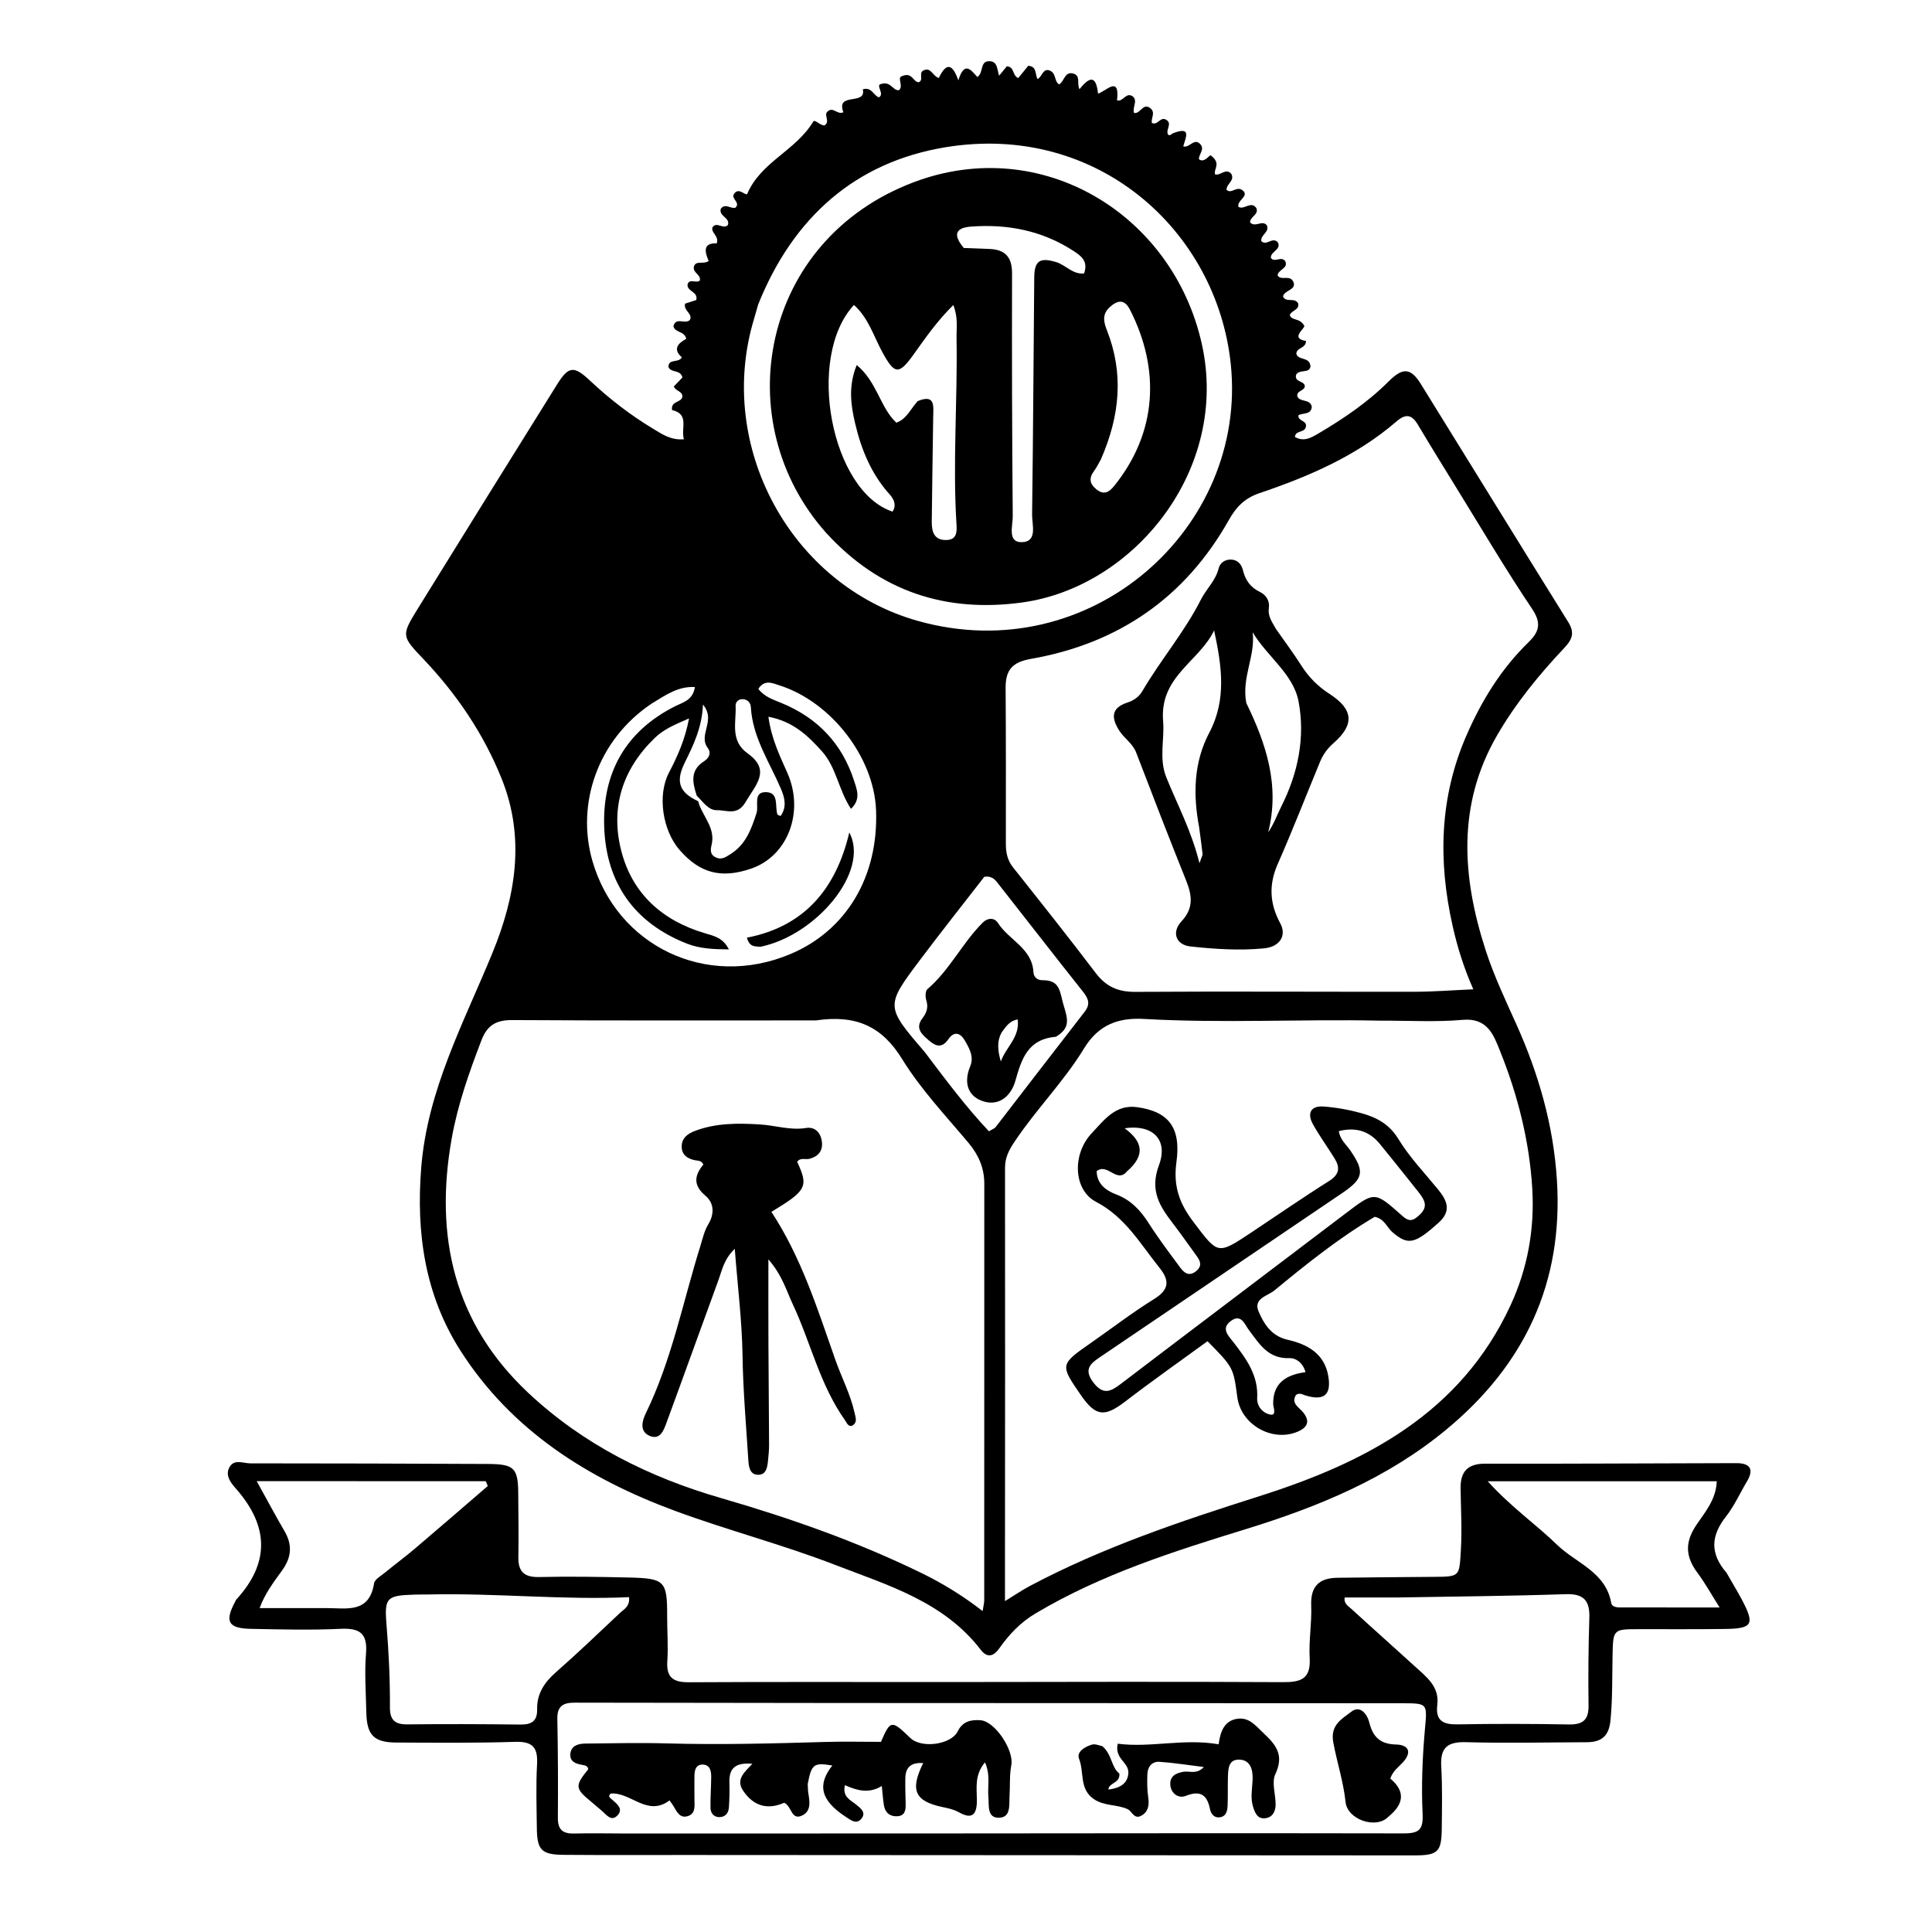 <svg version="1.1" id="Layer_1" xmlns="http://www.w3.org/2000/svg" xmlns:xlink="http://www.w3.org/1999/xlink" x="0px" y="0px"
	 width="100%" viewBox="0 0 496 496" enable-background="new 0 0 496 496" xml:space="preserve">
<path fill="#000000" opacity="1" stroke="none" 
	d="
M301.073,34.237 
	C306.054,32.306 304.394,35.287 303.774,37.56 
	C305.345,38.138 306.579,35.219 308.183,37.047 
	C309.326,38.35 307.791,39.517 307.792,40.854 
	C309.199,42.012 310.521,39.646 310.84,39.898 
	C313.658,42.023 311.487,43.397 311.937,44.752 
	C313.353,45.192 314.651,43.039 316.081,44.595 
	C317.111,46.357 314.874,47.149 314.88,48.713 
	C316.194,50.008 317.537,47.388 319.265,49.085 
	C320.494,50.512 317.574,51.423 317.922,53.084 
	C319.389,54.02 321.063,51.494 322.508,53.367 
	C323.329,55.084 320.825,55.652 320.943,57.111 
	C322.286,58.505 324.013,56.393 325.226,57.823 
	C326.012,59.599 323.619,60.239 323.797,61.871 
	C325.091,63.272 326.552,60.785 327.979,62.112 
	C329.184,64.069 326.129,64.523 326.273,66.21 
	C327.251,67.538 328.905,65.641 329.963,67.054 
	C330.808,68.946 328.201,69.113 327.993,70.682 
	C328.872,72.272 331.405,70.203 332.168,72.693 
	C332.521,74.532 329.787,74.471 329.379,76.11 
	C330.165,77.815 332.355,76.257 333.259,77.864 
	C333.693,79.563 331.601,79.634 331.119,80.881 
	C331.62,82.449 333.638,81.481 334.849,83.636 
	C335.079,84.358 331.06,86.846 335.288,87.534 
	C335.259,89.528 332.909,89.129 332.801,90.795 
	C333.25,92.625 336.14,91.487 336.434,93.959 
	C336.322,96.026 333.502,94.672 332.747,96.227 
	C332.264,98.139 334.749,97.714 334.985,99.064 
	C334.989,100.419 332.868,100.167 333.048,101.738 
	C333.696,103.355 336.416,102.322 336.776,104.448 
	C336.57,106.581 334.49,105.911 333.345,106.622 
	C333.129,108.217 335.787,107.892 335.215,109.728 
	C334.767,111.166 332.587,110.443 332.44,112.179 
	C334.736,113.5 336.635,112.376 338.489,111.281 
	C344.959,107.457 351.158,103.264 356.505,97.918 
	C360.125,94.298 362.174,94.399 364.76,98.567 
	C377.401,118.941 389.944,139.375 402.624,159.724 
	C404.307,162.424 403.652,164.165 401.664,166.271 
	C395.135,173.189 389.119,180.539 384.338,188.802 
	C374.02,206.637 375.353,225.206 381.382,243.869 
	C383.473,250.342 386.405,256.562 389.211,262.781 
	C395.003,275.624 398.832,288.896 399.712,303.055 
	C401.347,329.349 391.43,350.337 371.366,366.963 
	C356.196,379.533 338.544,386.806 319.904,392.55 
	C301.333,398.273 282.73,404.159 265.834,414.224 
	C261.987,416.516 259.078,419.58 256.57,423.146 
	C255.096,425.241 253.472,425.743 251.787,423.55 
	C242.28,411.174 227.893,406.969 214.341,401.729 
	C200.869,396.521 186.8,392.875 173.244,387.863 
	C150.921,379.61 131.309,367.255 118.21,346.749 
	C109.112,332.507 106.798,316.591 108.137,299.782 
	C109.728,279.801 119.05,262.613 126.421,244.652 
	C132.395,230.096 134.887,215.099 128.795,199.93 
	C124.163,188.397 117.261,178.199 108.679,169.181 
	C103.122,163.341 102.996,163.164 107.162,156.419 
	C119.066,137.15 131.031,117.918 143.018,98.699 
	C145.976,93.957 147.352,93.85 151.442,97.693 
	C156.437,102.388 161.837,106.57 167.71,110.091 
	C169.945,111.431 172.187,113.06 175.579,112.768 
	C174.734,109.977 177.094,106.312 172.53,105.275 
	C172.171,102.838 174.959,103.446 175.189,101.833 
	C175.214,100.405 173.457,100.426 172.99,99.225 
	C173.779,98.398 174.537,97.605 175.202,96.909 
	C174.68,94.803 172.314,95.805 171.613,94.246 
	C171.597,91.945 174.146,93.315 175.06,91.739 
	C172.604,89.636 174.125,88.07 176.184,86.988 
	C175.717,84.897 173.269,85.505 172.885,83.726 
	C173.546,81.262 175.908,83.397 177.126,82.126 
	C177.914,80.498 175.424,79.812 175.876,77.961 
	C176.759,77.674 177.791,77.339 178.754,77.026 
	C179.249,74.844 176.588,74.959 176.491,73.183 
	C176.811,71.316 178.794,72.842 179.661,72.026 
	C180.014,70.389 177.699,70.092 178.174,68.329 
	C178.777,66.806 180.522,67.955 181.938,67.012 
	C181.026,64.85 180.252,62.34 184.012,62.47 
	C184.614,60.604 182.672,59.933 182.858,58.474 
	C183.886,56.64 185.668,59.049 186.868,57.769 
	C187.518,55.881 184.437,55.5 185.061,53.582 
	C186.191,52.096 187.535,53.65 188.79,53.328 
	C190.222,52.011 187.607,51.059 188.44,49.795 
	C189.641,47.992 191.207,50.185 191.803,49.841 
	C195.355,41.485 204.236,38.812 208.85,31.112 
	C209.397,30.736 210.501,32.218 211.678,32.191 
	C213.254,31.175 211.342,29.514 212.475,28.612 
	C213.929,27.305 214.893,29.545 216.526,28.819 
	C214.481,23.523 222.518,27.194 221.506,22.917 
	C223.873,22.287 224.195,24.496 225.626,24.99 
	C227.211,24.199 224.723,21.852 226.148,21.571 
	C228.778,20.757 229.123,23.303 230.777,23.158 
	C232.052,22.141 230.267,19.992 231.467,19.593 
	C234.225,18.325 234.357,21.089 235.883,21.111 
	C237.263,20.465 235.696,18.695 237.125,18.062 
	C239.041,17.176 239.389,19.498 241.005,20.024 
	C242.403,17.195 244.119,15.143 246.035,20.626 
	C247.648,15.412 249.385,18.151 250.909,19.765 
	C252.611,18.68 251.454,15.564 254.114,15.712 
	C256.116,15.824 255.957,17.756 256.501,19.435 
	C257.276,18.489 257.932,17.689 258.482,17.018 
	C260.546,17.18 259.812,19.382 261.412,20.038 
	C262.255,19.003 263.147,17.908 263.978,16.887 
	C266.344,17.056 265.628,19.214 266.417,20.321 
	C267.562,19.525 267.77,17.674 269.244,18.025 
	C271.303,18.623 270.519,20.83 271.9,21.667 
	C273.277,20.905 273.286,18.278 275.523,18.88 
	C277.528,19.42 276.381,21.452 277.133,22.891 
	C279.301,20.251 281.344,18.648 281.895,24.038 
	C283.916,23.449 287.553,19.196 286.77,25.762 
	C288.406,26.238 289.028,23.491 290.848,24.772 
	C292.149,25.96 290.667,27.519 291.129,28.977 
	C292.755,29.392 293.423,26.235 295.346,27.797 
	C296.727,28.919 295.454,30.289 295.72,31.556 
	C297.166,32.301 297.849,29.954 299.26,30.676 
	C301.241,31.689 298.989,33.448 299.963,34.636 
	C300.032,34.719 300.288,34.693 300.44,34.653 
	C300.593,34.612 300.726,34.49 301.073,34.237 
M178.86,204.239 
	C177.808,200.946 177.063,197.795 180.76,195.429 
	C181.794,194.767 182.8,193.49 181.695,192.018 
	C180.412,190.308 180.987,188.613 181.402,186.795 
	C181.796,185.074 182.323,183.177 180.476,180.868 
	C180.224,186.813 177.992,191.342 175.81,195.77 
	C173.589,200.278 173.975,203.292 179.23,205.685 
	C180.234,209.463 183.761,212.477 182.693,216.866 
	C182.338,218.323 182.324,219.513 183.898,220.18 
	C185.331,220.787 186.36,220.008 187.537,219.273 
	C191.492,216.804 192.885,212.847 194.229,208.723 
	C194.85,206.815 193.18,203.138 196.874,203.376 
	C199.999,203.578 198.907,207.012 199.577,209.07 
	C199.639,209.263 200.078,209.333 200.408,209.492 
	C202.064,207.142 201.469,204.794 200.454,202.429 
	C197.525,195.601 193.206,189.289 192.765,181.533 
	C192.706,180.482 192.023,179.65 190.882,179.509 
	C189.66,179.359 188.809,180.169 188.856,181.205 
	C189.052,185.47 187.342,190.144 191.969,193.44 
	C198.056,197.776 193.938,201.561 191.42,205.895 
	C189.314,209.521 186.599,207.951 184.051,208 
	C181.915,208.041 180.659,206.058 178.86,204.239 
M209.49,261.969 
	C183.496,261.967 157.502,262.043 131.509,261.881 
	C127.378,261.855 125.082,263.21 123.603,267.067 
	C120.441,275.311 117.512,283.574 115.957,292.32 
	C111.491,317.45 116.572,339.733 135.647,357.612 
	C149.757,370.836 166.559,379.231 185.134,384.607 
	C202.707,389.694 219.979,395.755 236.495,403.809 
	C241.947,406.467 247.084,409.594 252.271,413.615 
	C252.497,412.135 252.678,411.501 252.679,410.867 
	C252.696,375.209 252.703,339.551 252.697,303.893 
	C252.697,299.906 251.272,296.547 248.668,293.44 
	C242.789,286.425 236.389,279.674 231.631,271.936 
	C226.45,263.509 219.817,260.451 209.49,261.969 
M354.153,262.028 
	C334.001,261.605 313.838,262.74 293.693,261.591 
	C287.116,261.216 282.021,263.054 278.298,269.171 
	C273.121,277.676 265.983,284.816 260.445,293.137 
	C258.981,295.336 258.014,297.208 258.018,299.875 
	C258.069,334.207 258.025,368.539 258.005,402.872 
	C258.004,405.424 258.005,407.977 258.005,411.049 
	C260.755,409.368 262.522,408.156 264.403,407.158 
	C283.164,397.208 303.199,390.505 323.351,384.104 
	C350.649,375.434 374.971,362.788 387.788,335.133 
	C392.18,325.657 394.004,315.543 393.376,305.121 
	C392.642,292.952 389.673,281.214 385.15,269.938 
	C383.502,265.829 381.947,261.248 375.524,261.823 
	C368.753,262.43 361.889,262.01 354.153,262.028 
M373.642,124.825 
	C370.429,119.573 367.162,114.352 364.026,109.054 
	C362.447,106.386 360.89,106.146 358.508,108.204 
	C348.24,117.075 335.991,122.326 323.347,126.602 
	C319.455,127.918 317.329,130.221 315.467,133.524 
	C304.221,153.482 287.049,165.235 264.648,169.157 
	C259.759,170.013 258.138,172.12 258.171,176.665 
	C258.267,189.985 258.236,203.306 258.231,216.626 
	C258.23,218.845 258.612,220.835 260.07,222.671 
	C267.209,231.661 274.352,240.651 281.293,249.792 
	C283.949,253.29 287.023,254.67 291.454,254.642 
	C315.409,254.49 339.365,254.647 363.321,254.612 
	C368.034,254.605 372.746,254.226 378.24,253.984 
	C375.704,248.216 374.12,243.016 372.923,237.685 
	C369.179,221.019 369.556,204.7 376.477,188.816 
	C380.368,179.884 385.385,171.719 392.406,164.888 
	C395.107,162.26 395.83,160.028 393.351,156.341 
	C386.577,146.264 380.405,135.781 373.642,124.825 
M194.641,78.177 
	C194.275,79.459 193.923,80.744 193.54,82.02 
	C183.763,114.565 203.007,150.264 235.717,159.426 
	C279.99,171.827 320.378,135.556 315.972,93.459 
	C312.384,59.183 281.663,31.346 242.647,37.817 
	C219.763,41.612 203.687,55.636 194.641,78.177 
M167.218,180.683 
	C153.34,190.036 147.924,206.464 152.063,220.931 
	C158.316,242.788 181.294,254.049 202.932,244.929 
	C217.268,238.887 225.553,225.073 224.91,208.026 
	C224.396,194.415 213.382,180.165 200.05,175.934 
	C198.263,175.366 196.285,174.378 194.683,176.863 
	C196.248,178.902 198.52,179.62 200.58,180.464 
	C209.932,184.299 216.232,190.933 219.301,200.548 
	C220.006,202.755 221.064,205.187 218.471,207.656 
	C215.275,202.811 214.724,197 210.995,192.854 
	C207.383,188.838 203.589,185.206 197.269,184.009 
	C198.1,189.926 200.288,194.187 202.187,198.536 
	C206.526,208.476 202.259,219.74 192.898,222.979 
	C185.233,225.631 179.724,224.217 174.509,218.259 
	C170.063,213.179 168.731,204.122 171.731,198.381 
	C173.921,194.189 175.85,189.942 176.9,184.439 
	C173.237,186.029 170.42,187.212 168.118,189.434 
	C159.739,197.519 156.646,207.444 159.525,218.542 
	C162.366,229.492 170.083,236.354 180.904,239.569 
	C183.26,240.269 185.605,240.715 187.125,243.739 
	C183.037,243.702 179.613,243.542 176.343,242.253 
	C162.825,236.928 155.672,226.692 155.121,212.474 
	C154.581,198.519 160.551,187.705 173.414,181.268 
	C175.403,180.273 177.867,179.785 178.409,176.378 
	C174.076,176.164 171.001,178.379 167.218,180.683 
M237.424,270.114 
	C242.7,277.082 247.906,284.109 253.897,290.44 
	C254.786,289.892 255.322,289.727 255.603,289.364 
	C263.228,279.503 270.8,269.601 278.454,259.763 
	C280.038,257.727 279.393,256.304 277.973,254.519 
	C270.728,245.411 263.613,236.2 256.416,227.054 
	C255.627,226.052 254.873,224.806 252.705,225.092 
	C247.355,231.999 241.689,239.143 236.211,246.428 
	C227.271,258.319 227.324,258.358 237.424,270.114 
z"/>
<path fill="#000000" opacity="1" stroke="none" 
	d="
M443.256,403.783 
	C444.66,406.278 445.979,408.403 447.152,410.606 
	C450.562,417.017 449.965,418.111 442.85,418.203 
	C435.521,418.297 428.19,418.253 420.859,418.255 
	C414.076,418.258 414.12,418.251 413.986,425.246 
	C413.881,430.733 413.993,436.213 413.45,441.71 
	C413.045,445.818 411.047,447.267 407.342,447.279 
	C397.024,447.314 386.7,447.559 376.391,447.267 
	C371.615,447.132 369.731,448.648 370.007,453.473 
	C370.312,458.786 370.201,464.129 370.14,469.458 
	C370.072,475.458 369.17,476.336 363.072,476.334 
	C300.765,476.312 238.458,476.267 176.152,476.23 
	C165.656,476.224 155.159,476.282 144.664,476.191 
	C139.038,476.142 137.892,474.941 137.826,469.433 
	C137.761,463.936 137.573,458.425 137.877,452.944 
	C138.117,448.631 136.753,447.038 132.258,447.183 
	C122.111,447.51 111.948,447.404 101.792,447.362 
	C95.945,447.338 94.156,445.455 94.039,439.514 
	C93.941,434.517 93.561,429.49 93.964,424.53 
	C94.389,419.289 92.344,417.93 87.396,418.165 
	C79.75,418.529 72.072,418.322 64.411,418.172 
	C58.532,418.056 57.614,416.29 60.419,411.098 
	C60.498,410.951 60.547,410.778 60.655,410.659 
	C69.349,401.175 68.975,391.776 60.628,382.239 
	C59.436,380.876 57.772,379.007 58.822,376.848 
	C60.002,374.425 62.397,375.686 64.238,375.685 
	C84.563,375.683 104.887,375.752 125.212,375.842 
	C132.073,375.872 133.025,376.871 133.049,383.629 
	C133.069,388.959 133.19,394.291 133.076,399.617 
	C132.995,403.418 134.479,404.961 138.413,404.871 
	C146.07,404.694 153.739,404.816 161.398,404.992 
	C170.738,405.206 171.3,405.874 171.279,414.994 
	C171.271,418.825 171.574,422.672 171.321,426.484 
	C171.037,430.767 172.92,431.908 176.923,431.885 
	C198.913,431.758 220.905,431.839 242.897,431.83 
	C271.718,431.817 300.541,431.692 329.361,431.858 
	C334.089,431.886 336.538,430.98 336.234,425.649 
	C335.978,421.184 336.8,416.663 336.623,412.187 
	C336.425,407.212 338.703,405.114 343.38,405.059 
	C351.542,404.964 359.705,404.879 367.867,404.826 
	C374.892,404.78 374.623,404.786 375.043,398.026 
	C375.373,392.695 375.041,387.409 374.975,382.103 
	C374.922,377.848 376.734,375.757 381.292,375.767 
	C402.782,375.817 424.271,375.67 445.761,375.631 
	C449.251,375.624 450.395,377.133 448.479,380.35 
	C446.692,383.351 445.248,386.615 443.11,389.335 
	C439.294,394.189 438.877,398.74 443.256,403.783 
M160.502,470.712 
	C185.659,470.709 210.815,470.714 235.972,470.7 
	C277.45,470.677 318.928,470.598 360.406,470.684 
	C364.344,470.692 365.416,469.712 365.221,465.594 
	C364.885,458.476 365.176,451.286 365.799,444.178 
	C366.402,437.283 366.707,437.277 359.739,437.274 
	C311.598,437.251 263.456,437.239 215.314,437.209 
	C193.158,437.195 171.001,437.143 148.844,437.123 
	C145.969,437.121 142.999,436.859 143.084,441.262 
	C143.247,449.755 143.289,458.254 143.221,466.749 
	C143.196,469.883 144.647,470.802 147.509,470.719 
	C151.504,470.603 155.505,470.702 160.502,470.712 
M358.529,410.124 
	C354.094,410.124 349.659,410.124 345.223,410.124 
	C344.943,411.702 346.149,412.324 346.936,413.046 
	C352.333,417.996 357.816,422.851 363.224,427.789 
	C366.159,430.469 369.579,432.959 368.995,437.666 
	C368.481,441.814 370.527,442.762 374.258,442.695 
	C383.752,442.524 393.254,442.538 402.748,442.718 
	C406.37,442.787 407.877,441.57 407.826,437.851 
	C407.723,430.357 407.788,422.854 408.03,415.362 
	C408.174,410.927 406.624,409.115 401.948,409.272 
	C387.811,409.747 373.663,409.866 358.529,410.124 
M109.799,409.349 
	C108.633,409.361 107.467,409.349 106.302,409.388 
	C99.364,409.616 98.66,410.118 99.215,416.889 
	C99.801,424.035 100.146,431.178 100.107,438.336 
	C100.089,441.554 101.383,442.736 104.585,442.699 
	C114.242,442.588 123.902,442.628 133.56,442.741 
	C136.417,442.775 137.963,441.929 137.898,438.809 
	C137.816,434.869 139.726,431.951 142.662,429.366 
	C148.284,424.417 153.709,419.244 159.153,414.097 
	C160.154,413.15 161.741,412.47 161.5,410.033 
	C144.548,410.819 127.667,408.95 109.799,409.349 
M408.5,380.277 
	C400.095,380.277 391.689,380.277 381.929,380.277 
	C388.056,387.03 394.365,391.364 399.784,396.623 
	C404.635,401.33 412.271,403.56 413.649,411.546 
	C413.796,412.399 414.852,412.671 415.704,412.673 
	C424.091,412.693 432.479,412.685 441.471,412.685 
	C439.483,409.54 437.82,406.515 435.777,403.771 
	C432.727,399.672 432.484,396.004 435.48,391.54 
	C437.66,388.291 440.558,385.056 440.745,380.276 
	C430.106,380.276 419.803,380.276 408.5,380.277 
M90.5,380.26 
	C82.627,380.26 74.753,380.26 65.906,380.26 
	C68.697,385.295 70.776,389.214 73.017,393.038 
	C75.116,396.62 74.857,399.825 72.402,403.203 
	C70.224,406.198 67.958,409.224 66.658,412.845 
	C72.621,412.845 78.239,412.85 83.856,412.844 
	C88.991,412.839 94.808,414.275 96.033,406.498 
	C96.197,405.457 97.791,404.586 98.814,403.747 
	C101.384,401.638 104.063,399.66 106.597,397.508 
	C112.839,392.207 119.025,386.838 125.233,381.496 
	C125.058,381.085 124.884,380.674 124.709,380.263 
	C113.639,380.263 102.569,380.263 90.5,380.26 
z"/>
<path fill="#000000" opacity="1" stroke="none" 
	d="
M216.952,364.637 
	C210.425,355.418 208.133,344.646 203.558,334.904 
	C201.878,331.329 200.848,327.444 197.271,323.316 
	C197.271,331.139 197.247,337.847 197.277,344.556 
	C197.315,353.361 197.408,362.165 197.444,370.97 
	C197.449,372.299 197.308,373.632 197.176,374.957 
	C197.007,376.658 196.735,378.641 194.617,378.62 
	C192.492,378.599 192.225,376.55 192.12,374.895 
	C191.551,365.941 190.768,357.011 190.629,348.015 
	C190.493,339.157 189.384,330.313 188.635,320.607 
	C185.849,323.27 185.378,326.096 184.448,328.631 
	C179.984,340.801 175.622,353.008 171.141,365.171 
	C170.416,367.141 169.504,369.843 166.709,368.595 
	C164.256,367.499 164.751,364.98 165.765,362.904 
	C172.454,349.203 175.317,334.255 179.815,319.841 
	C180.409,317.938 180.8,316.024 181.86,314.263 
	C183.388,311.724 183.404,308.901 181.104,306.978 
	C177.863,304.268 178.292,301.707 180.578,298.971 
	C180.076,297.867 179.16,298.021 178.39,297.861 
	C176.386,297.444 174.942,296.397 175.015,294.199 
	C175.085,292.092 176.583,291.043 178.414,290.343 
	C183.845,288.264 189.626,288.334 195.172,288.68 
	C199.067,288.923 202.87,290.247 206.95,289.585 
	C209.213,289.218 210.717,290.794 211,293.093 
	C211.287,295.417 210.13,296.864 207.865,297.488 
	C206.8,297.781 205.487,297.077 204.651,298.276 
	C207.622,304.628 207.095,305.651 198.042,311.117 
	C205.741,322.85 209.887,336.088 214.485,349.174 
	C216.067,353.676 218.338,357.947 219.382,362.669 
	C219.636,363.819 220.16,365.046 219.002,365.872 
	C218.103,366.515 217.528,365.672 216.952,364.637 
z"/>
<path fill="#000000" opacity="1" stroke="none" 
	d="
M352.931,312.389 
	C343.536,317.951 335.294,324.619 327.113,331.34 
	C325.433,332.72 321.66,333.338 323.133,336.74 
	C324.549,340.01 326.473,343.022 330.574,343.957 
	C335.65,345.114 340.033,347.5 341.013,353.294 
	C341.833,358.148 339.891,359.701 335.131,358.249 
	C334.36,358.013 333.631,357.46 332.703,358.136 
	C331.418,360.322 333.434,361.216 334.529,362.565 
	C336.339,364.794 335.809,366.422 333.124,367.559 
	C326.628,370.309 318.599,365.76 317.658,358.72 
	C316.636,351.067 316.636,351.067 310.004,344.329 
	C303.044,349.409 295.9,354.429 288.975,359.737 
	C283.547,363.898 281.308,363.718 277.41,358.047 
	C272.088,350.304 272.095,350.314 280.335,344.575 
	C285.646,340.876 290.785,336.902 296.282,333.506 
	C300.167,331.105 300.324,328.764 297.68,325.482 
	C292.751,319.363 288.937,312.484 281.372,308.536 
	C275.52,305.482 275.217,296.224 280.327,290.873 
	C283.389,287.666 286.307,283.46 291.926,284.242 
	C299.749,285.331 303.284,289.213 302.028,298.312 
	C301.167,304.557 302.797,308.972 306.394,313.714 
	C312.718,322.049 312.485,322.236 321.266,316.405 
	C327.911,311.992 334.468,307.439 341.219,303.196 
	C343.864,301.534 344.079,299.767 342.636,297.422 
	C340.811,294.455 338.732,291.634 337.05,288.591 
	C335.527,285.838 336.489,283.846 339.761,284.076 
	C343.051,284.308 346.365,284.914 349.546,285.796 
	C353.404,286.865 356.681,288.598 359.022,292.438 
	C361.842,297.066 365.68,301.08 369.146,305.304 
	C371.503,308.176 372.74,310.857 369.313,313.926 
	C363.243,319.363 361.514,319.761 357.557,316.415 
	C356.053,315.143 355.465,312.913 352.931,312.389 
M362.078,303.41 
	C359.471,300.165 356.89,296.898 354.25,293.68 
	C351.467,290.288 347.949,289.316 343.71,290.395 
	C344.053,292.621 345.589,293.8 346.609,295.277 
	C350.383,300.741 350.099,302.543 344.672,306.237 
	C339.304,309.89 333.919,313.518 328.543,317.158 
	C313.249,327.513 297.951,337.863 282.666,348.231 
	C280.222,349.889 277.97,351.36 280.697,354.922 
	C283.181,358.165 285.061,357.329 287.682,355.332 
	C306.873,340.708 326.146,326.191 345.357,311.594 
	C352.876,305.881 352.861,305.797 359.71,311.881 
	C360.951,312.984 361.995,313.842 363.576,312.624 
	C365.113,311.439 366.456,310.035 365.457,307.993 
	C364.739,306.528 363.519,305.308 362.078,303.41 
M289.298,300.75 
	C286.718,303.902 284.325,298.452 281.546,300.673 
	C281.622,303.987 283.925,305.641 286.574,306.649 
	C290.375,308.094 292.815,310.76 294.937,314.079 
	C297.433,317.984 300.24,321.694 302.998,325.426 
	C304.058,326.86 305.377,327.812 307.169,326.259 
	C308.721,324.913 308.124,323.677 307.157,322.362 
	C305.191,319.688 303.316,316.945 301.293,314.315 
	C297.823,309.804 295.062,305.767 297.537,299.142 
	C300.007,292.529 295.876,288.599 288.722,289.656 
	C293.213,292.946 294.281,296.458 289.298,300.75 
M326.869,360.695 
	C326.659,355.079 330.21,352.924 335.162,352.273 
	C334.49,349.803 332.642,348.605 331.051,348.67 
	C325.538,348.896 323.306,344.994 320.59,341.402 
	C319.55,340.026 318.667,337.199 316.038,339.102 
	C313.317,341.073 315.42,342.989 316.661,344.591 
	C319.96,348.849 323.072,353.064 322.756,358.92 
	C322.656,360.762 323.821,362.516 325.803,363.094 
	C327.433,363.569 327.265,362.384 326.869,360.695 
z"/>
<path fill="#000000" opacity="1" stroke="none" 
	d="
M327.593,161.498 
	C329.887,164.787 332.09,167.716 334.047,170.8 
	C335.955,173.807 338.294,176.189 341.328,178.147 
	C347.523,182.145 347.775,186.061 342.318,190.814 
	C340.741,192.188 339.646,193.751 338.88,195.607 
	C335.264,204.358 331.828,213.186 328.017,221.85 
	C325.685,227.15 325.962,232.032 328.675,237.029 
	C330.381,240.172 328.591,243.076 324.522,243.471 
	C318.226,244.082 311.898,243.658 305.635,242.986 
	C301.879,242.582 300.708,239.326 303.343,236.507 
	C306.531,233.096 306.02,229.799 304.481,225.971 
	C300.104,215.085 295.879,204.137 291.679,193.181 
	C290.797,190.877 288.712,189.639 287.437,187.705 
	C285.297,184.459 285.112,181.754 289.449,180.364 
	C291.139,179.821 292.443,178.861 293.302,177.39 
	C297.986,169.376 304.086,162.277 308.3,153.945 
	C309.688,151.199 312.11,149.043 312.883,145.863 
	C313.195,144.578 314.403,143.652 315.912,143.654 
	C317.686,143.656 318.715,144.836 319.083,146.349 
	C319.716,148.949 321.006,150.792 323.488,151.99 
	C325.021,152.73 326.03,154.237 325.75,156.106 
	C325.449,158.124 326.52,159.614 327.593,161.498 
M307.86,212.427 
	C306.278,204.051 306.414,195.761 310.466,188.093 
	C314.972,179.566 313.646,170.898 311.7,161.848 
	C307.854,169.887 297.632,173.635 298.607,185.171 
	C298.998,189.802 297.491,194.768 299.417,199.547 
	C302.241,206.553 305.861,213.224 307.939,221.614 
	C308.468,220.057 308.77,219.617 308.728,219.213 
	C308.521,217.231 308.223,215.258 307.86,212.427 
M319.964,180.486 
	C325.054,190.94 328.633,201.655 325.58,213.671 
	C327.066,211.521 327.837,209.239 328.914,207.112 
	C333.251,198.55 335.127,189.309 333.376,180.074 
	C332.037,173.007 325.306,168.555 321.592,162.325 
	C322.344,168.47 318.703,173.874 319.964,180.486 
z"/>
<path fill="#000000" opacity="1" stroke="none" 
	d="
M212.131,136.838 
	C186.656,108.369 195.169,61.565 234.703,46.733 
	C267.438,34.451 301.132,54.967 308.55,88.349 
	C315.707,120.559 291.17,150.69 262.484,154.661 
	C242.941,157.366 225.93,151.934 212.131,136.838 
M235.595,102.974 
	C240.2,101.08 239.613,104.354 239.579,107.009 
	C239.463,115.992 239.295,124.975 239.209,133.958 
	C239.185,136.492 239.811,138.749 243.025,138.638 
	C245.665,138.546 245.678,136.525 245.56,134.645 
	C244.557,118.696 245.854,102.749 245.571,86.803 
	C245.526,84.25 246.03,81.586 244.742,78.314 
	C240.579,82.416 237.602,86.725 234.563,90.979 
	C230.744,96.325 229.666,96.159 226.527,90.414 
	C224.292,86.325 222.95,81.591 219.232,78.29 
	C206.757,91.787 213.419,126.188 229.145,131.35 
	C230.248,129.613 229.46,128.109 228.349,126.872 
	C223.649,121.638 221.089,115.33 219.527,108.656 
	C218.437,104.001 217.732,99.15 219.952,93.717 
	C225.199,98.072 225.902,104.536 230.116,108.523 
	C232.758,107.547 233.613,105.21 235.595,102.974 
M247.434,63.664 
	C249.586,63.747 251.736,63.847 253.888,63.909 
	C257.937,64.026 259.833,65.886 259.822,70.141 
	C259.767,90.933 259.821,111.726 260.002,132.517 
	C260.023,134.884 258.627,139.12 262.098,139.186 
	C266.495,139.27 264.932,134.762 264.968,132.103 
	C265.239,111.804 265.335,91.504 265.52,71.204 
	C265.56,66.885 267.038,66.04 271.171,67.295 
	C273.617,68.037 275.401,70.516 278.309,70.201 
	C279.439,67.077 277.573,65.7 275.56,64.396 
	C267.559,59.211 258.728,57.475 249.341,58.169 
	C245.804,58.431 244.243,59.861 247.434,63.664 
M282.652,117.883 
	C282.072,118.891 281.589,119.972 280.893,120.893 
	C279.525,122.7 279.689,124.175 281.459,125.609 
	C283.396,127.178 284.72,126.393 286.053,124.738 
	C297.052,111.091 297.948,94.865 290.08,79.481 
	C288.704,76.789 286.961,76.995 284.917,78.838 
	C282.911,80.647 283.331,82.641 284.166,84.758 
	C288.499,95.748 287.595,106.551 282.652,117.883 
z"/>
<path fill="#000000" opacity="1" stroke="none" 
	d="
M195.212,243.071 
	C193.73,242.923 192.427,243.17 191.756,240.723 
	C206.058,237.965 214.532,228.668 218.04,213.714 
	C223.361,223.601 209.672,240.086 195.212,243.071 
z"/>
<path fill="#000000" opacity="1" stroke="none" 
	d="
M271.069,266.174 
	C263.768,266.783 262.235,272.01 260.675,277.482 
	C259.545,281.446 256.45,284.033 252.424,282.738 
	C248.39,281.441 247.37,277.849 249.08,273.754 
	C250.102,271.308 248.876,269.189 247.728,267.181 
	C246.593,265.196 244.992,264.605 243.483,266.785 
	C241.897,269.078 240.346,268.724 238.537,267.16 
	C236.704,265.576 234.804,264.035 236.842,261.38 
	C237.926,259.966 238.38,258.577 237.796,256.766 
	C237.522,255.916 237.549,254.402 238.085,253.946 
	C243.821,249.054 247.04,242.095 252.308,236.849 
	C253.561,235.6 255.294,235.519 256.225,236.982 
	C259.009,241.357 264.963,243.429 265.313,249.561 
	C265.39,250.917 266.352,251.663 267.669,251.651 
	C272.3,251.61 272.038,254.719 273.077,258.127 
	C274.166,261.697 274.817,263.93 271.069,266.174 
M257.161,265.037 
	C255.806,267.487 256.212,269.97 256.947,272.52 
	C258.169,268.905 261.884,266.32 261.27,261.716 
	C259.307,262.053 258.437,263.27 257.161,265.037 
z"/>
<path fill="#000000" opacity="1" stroke="none" 
	d="
M207.363,458.025 
	C207.415,459.079 207.419,459.751 207.528,460.405 
	C207.891,462.597 208.278,465.034 205.872,466.122 
	C203.096,467.378 203.299,463.699 201.319,462.821 
	C197.12,464.69 193.422,463.728 190.749,459.669 
	C188.908,456.875 190.992,455.06 193.161,452.816 
	C189.016,452.467 187.145,453.747 187.26,457.565 
	C187.325,459.725 187.277,461.895 187.127,464.05 
	C187.022,465.548 186.132,466.566 184.535,466.502 
	C183.139,466.445 182.429,465.365 182.406,464.141 
	C182.355,461.492 182.568,458.84 182.585,456.188 
	C182.595,454.61 182.261,452.971 180.27,453.018 
	C178.558,453.058 178.311,454.582 178.282,455.967 
	C178.241,457.964 178.287,459.961 178.287,461.958 
	C178.286,463.607 178.636,465.567 176.625,466.234 
	C174.548,466.924 173.763,465.124 172.909,463.686 
	C172.658,463.264 172.348,462.876 171.888,462.219 
	C166.137,466.506 161.992,460.038 156.795,460.453 
	C155.937,461.16 156.641,461.585 157.121,461.996 
	C158.411,463.099 160.097,464.403 158.536,466.059 
	C156.888,467.808 155.629,465.8 154.41,464.801 
	C153.51,464.063 152.65,463.276 151.75,462.538 
	C147.618,459.156 147.555,458.486 151.016,454.223 
	C150.907,453.379 150.247,453.219 149.585,453.118 
	C147.798,452.846 146.127,452.219 146.445,450.077 
	C146.743,448.079 148.57,447.641 150.294,447.624 
	C157.27,447.553 164.252,447.383 171.223,447.581 
	C184.847,447.967 198.455,447.6 212.069,447.205 
	C216.701,447.071 221.339,447.184 226.162,447.184 
	C228.624,441.551 228.851,441.51 233.718,446.198 
	C236.571,448.948 244.209,447.918 245.891,444.454 
	C247.143,441.875 249.378,441.451 251.745,441.638 
	C255.534,441.938 260.345,449.433 259.638,453.125 
	C259.144,455.704 259.34,458.412 259.182,461.059 
	C259.047,463.318 259.579,466.564 256.527,466.663 
	C253.313,466.767 253.951,463.488 253.742,461.257 
	C253.489,458.554 254.347,455.716 252.868,452.448 
	C250.145,455.713 250.776,459.02 250.795,462.124 
	C250.82,466.018 249.482,467.115 246.206,465.28 
	C244.829,464.509 243.48,464.244 242.021,463.937 
	C234.852,462.428 233.56,459.609 237.011,452.633 
	C234.044,452.43 232.486,453.574 232.427,456.476 
	C232.384,458.636 232.448,460.799 232.505,462.96 
	C232.548,464.56 232.432,466.143 230.412,466.283 
	C228.509,466.415 227.234,465.391 226.921,463.455 
	C226.686,462.008 226.598,460.537 226.385,458.514 
	C223.078,460.551 220.047,459.698 216.911,458.294 
	C216.228,461.337 218.319,462.087 219.771,463.267 
	C220.928,464.208 222.456,465.304 221.145,466.919 
	C219.881,468.477 218.415,467.279 217.175,466.468 
	C210.746,462.26 209.704,458.285 213.682,453.254 
	C208.904,452.468 208.348,452.853 207.363,458.025 
z"/>
<path fill="#000000" opacity="1" stroke="none" 
	d="
M283.034,448.317 
	C285.524,450.456 285.294,453.772 287.371,455.318 
	C287.634,457.865 284.733,457.574 284.541,459.416 
	C287.916,459.06 289.546,457.59 289.683,455.176 
	C289.839,452.44 286.076,451.558 286.949,447.66 
	C295.406,448.764 303.906,446.245 312.857,447.811 
	C313.299,444.535 314.303,441.805 317.543,441.276 
	C320.715,440.757 322.371,443.072 324.52,445.079 
	C327.862,448.197 329.617,450.777 327.409,455.498 
	C326.407,457.64 327.535,460.728 327.485,463.382 
	C327.45,465.179 326.589,466.734 324.567,466.81 
	C322.734,466.879 322.175,465.342 321.702,463.859 
	C320.965,461.551 321.487,459.235 321.58,456.92 
	C321.682,454.367 321.059,451.837 318.175,451.747 
	C315.219,451.654 315.297,454.398 315.237,456.568 
	C315.173,458.896 315.262,461.229 315.159,463.555 
	C315.099,464.899 314.814,466.332 313.135,466.558 
	C311.727,466.748 310.891,465.675 310.664,464.543 
	C309.916,460.811 308.243,459.54 304.387,461.062 
	C302.594,461.77 300.667,460.511 300.458,458.292 
	C300.243,456.01 301.87,455.171 303.904,454.857 
	C305.449,454.618 307.199,455.619 309.065,453.645 
	C304.983,453.145 301.352,452.559 297.698,452.308 
	C295.765,452.175 294.628,453.552 294.562,455.47 
	C294.495,457.449 294.485,459.464 294.781,461.412 
	C295.089,463.44 294.799,465.164 292.979,466.155 
	C291.15,467.151 290.624,464.988 289.492,464.462 
	C286.772,463.198 283.473,463.719 280.768,461.844 
	C277.047,459.264 278.374,454.946 277.033,451.558 
	C276.311,449.733 278.528,448.418 280.364,447.886 
	C281.081,447.679 281.955,448.012 283.034,448.317 
z"/>
<path fill="#000000" opacity="1" stroke="none" 
	d="
M356.373,466.461 
	C353.34,469.63 345.926,467.192 345.448,462.65 
	C344.893,457.389 343.235,452.433 342.289,447.307 
	C341.453,442.777 344.617,441.251 346.896,439.461 
	C349.177,437.671 350.989,440.036 351.536,442.218 
	C352.479,445.979 354.377,447.78 358.457,447.87 
	C361.674,447.941 362.539,449.866 360.135,452.47 
	C359.02,453.677 357.595,454.627 356.925,456.61 
	C360.742,459.793 360.589,463.067 356.373,466.461 
z"/>
</svg>